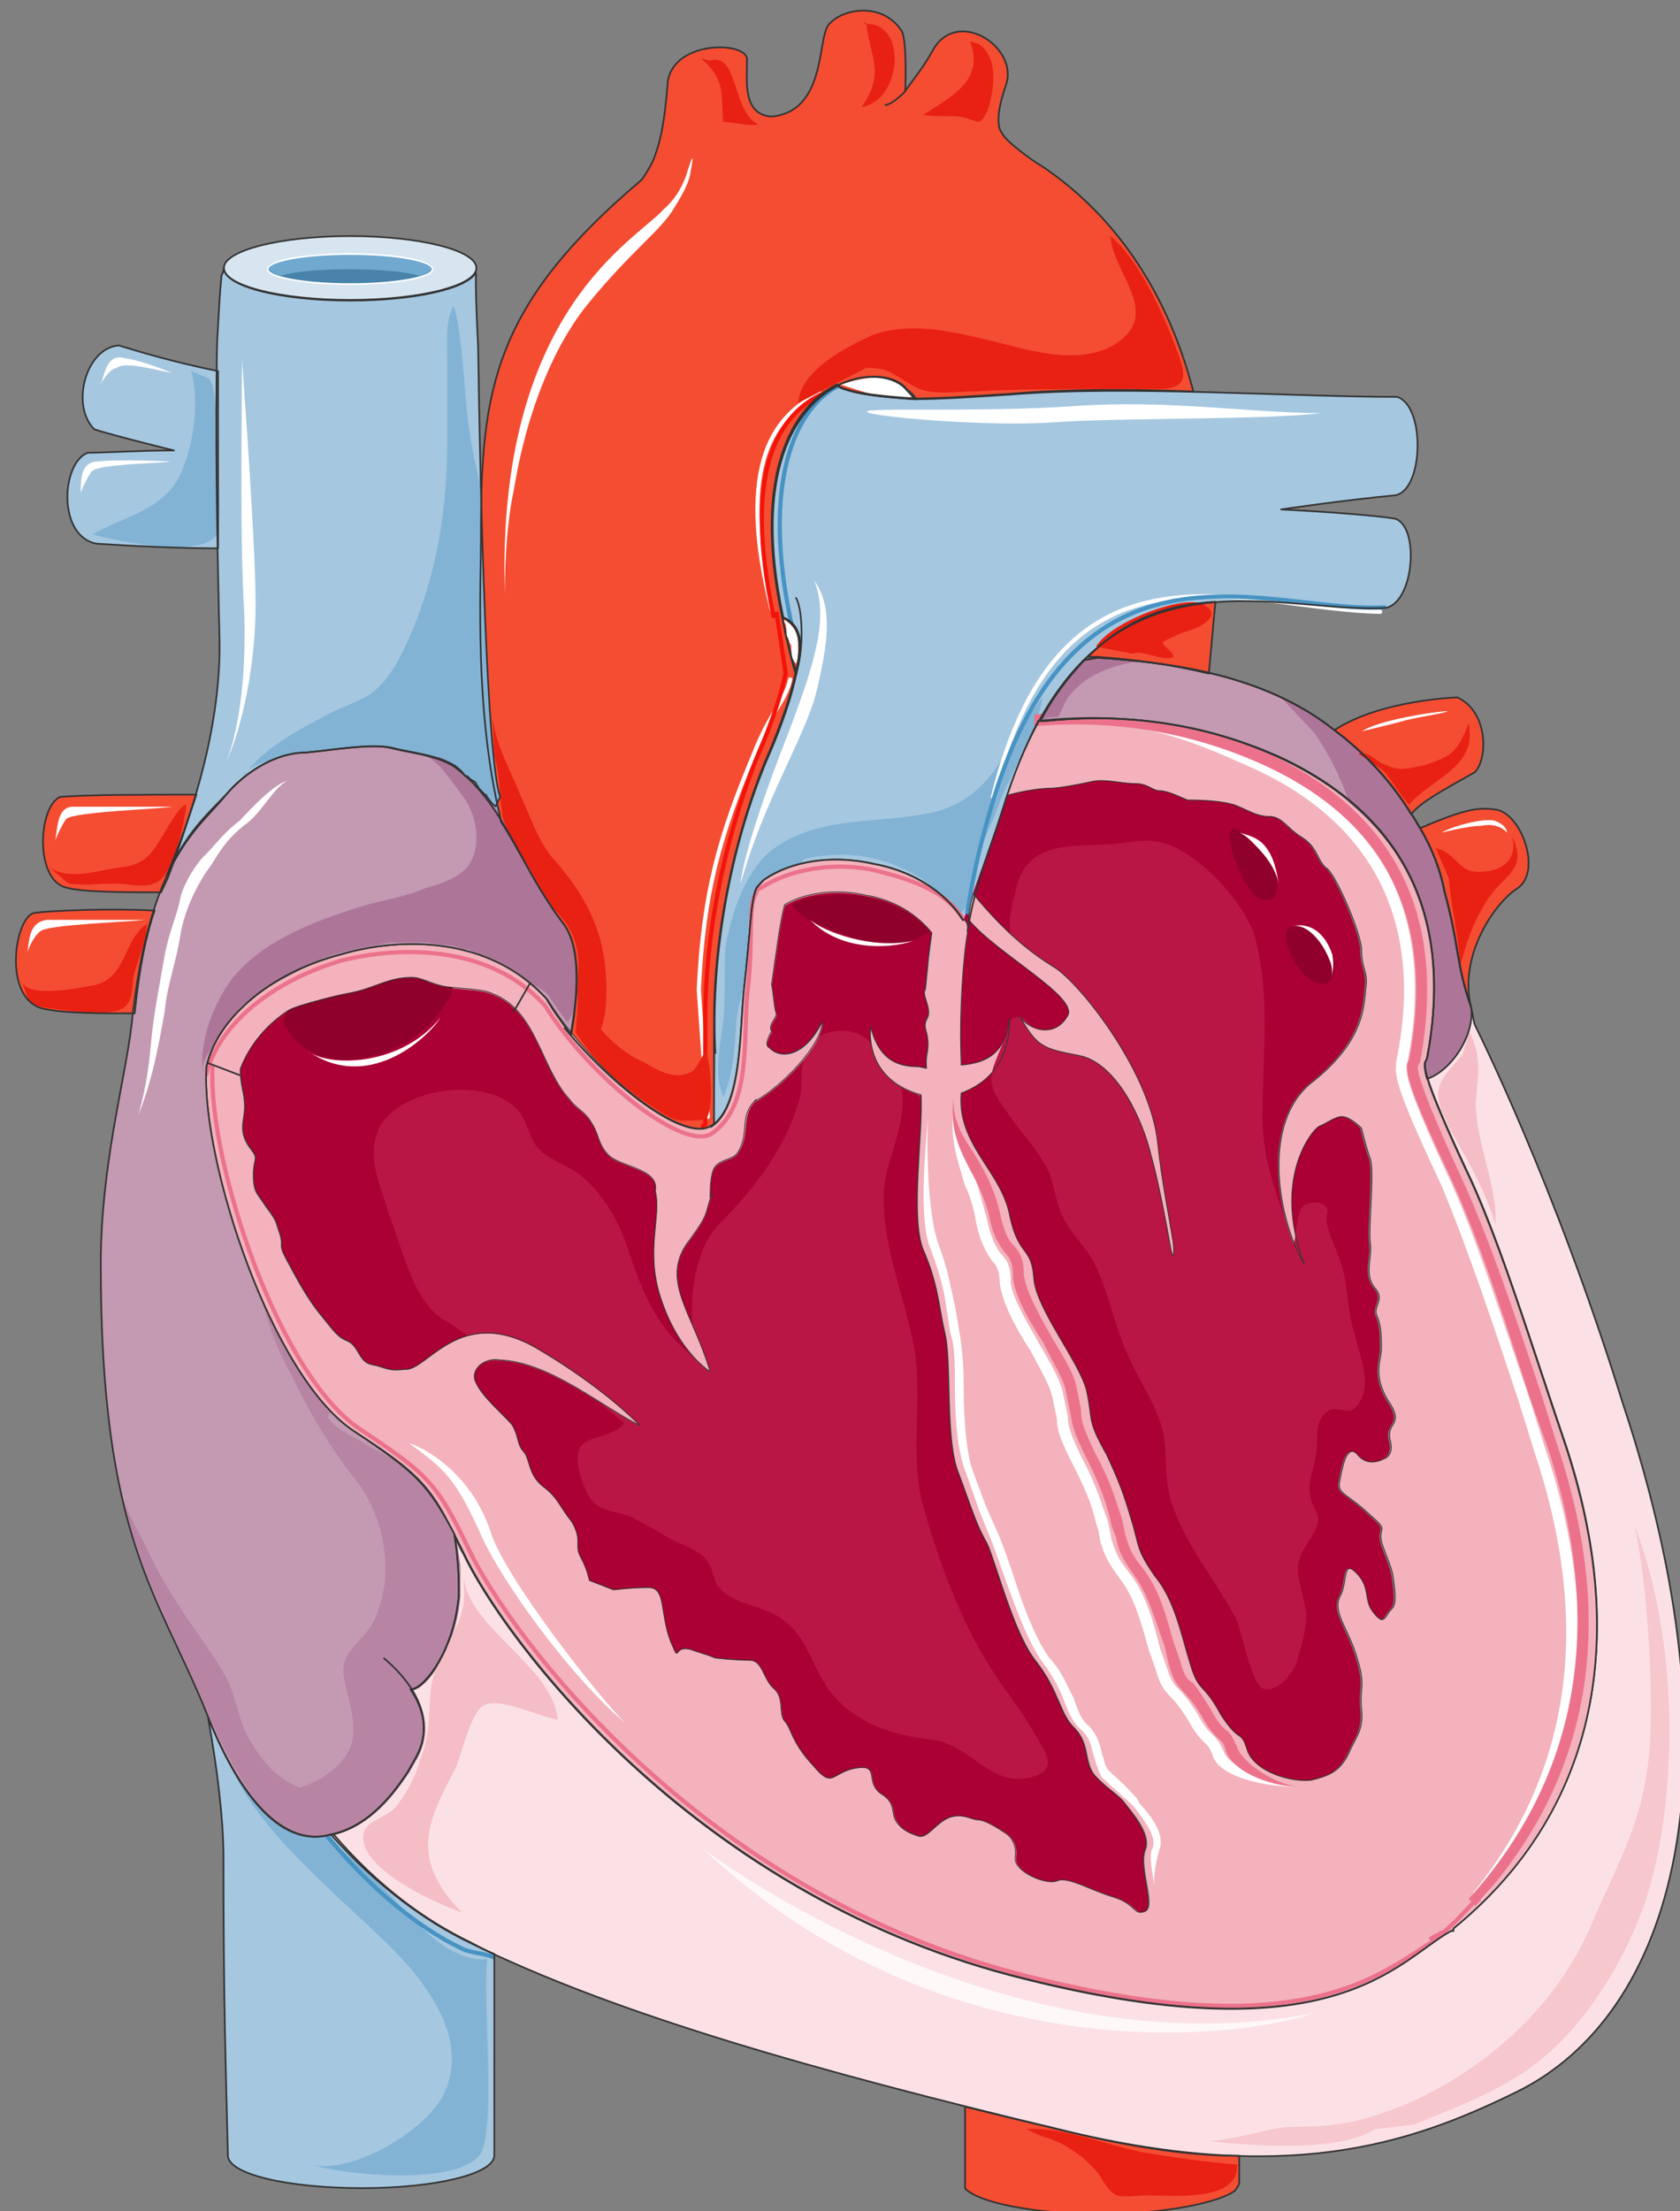 <svg xmlns="http://www.w3.org/2000/svg" version="1.0" viewBox="0 0 321.865 423.458"><rect x="0" y="0" width="321.865" height="423.458" fill="#808080" stroke="none"/><defs><clipPath clipPathUnits="userSpaceOnUse" id="a"><path d="M2.159 1.2h321.485v423.742H2.159z"/></clipPath></defs><path d="M95.222 152.388c-2.838-1.32-2.418 3.957-1.199 5.276 2.019 2.2 4.437-.44 3.638-3.078z" fill="#82b3d5" fill-rule="evenodd"/><path d="M63.921 351.327h-.44c-9.274 2.698-17.289-6.736-23.625-22.446 1.699 9.434 2.958 19.308 2.958 26.923 0 27.824.42 39.037.84 56.546v.44c0 3.598 11.393 6.276 25.744 6.276 13.931 0 25.305-2.678 25.305-6.276v-38.577c-1.26-.46-2.939-1.359-4.638-2.258-8.434-4.038-17.709-10.754-26.144-20.628z" fill="#a5c7e0" fill-rule="evenodd"/><path d="M93.343 375.213c-.84 8.514 1.68 32.32-1.259 37.257-4.197 6.276-26.064 4.038-31.94 2.239 7.555 1.359 21.007-6.277 24.805-13.472 4.197-8.515-.42-17.05-5.897-23.786-8.815-10.773-33.62-27.843-36.158-44.013 5.057 7.635 21.867 19.768 28.603 26.044 5.456 5.397 13.452 16.61 21.846 15.73z" fill="#82b3d5" fill-rule="evenodd"/><path d="M286.366 155.026c-3.358-.44-5.876 0-14.29 3.578 2.098 3.578 3.777 7.595 4.616 12.073 2.939 10.713 2.099 13.411 5.057 21.886-2.118-9.374 4.198-19.208 8.835-22.346 5.037-3.118.84-14.751-4.218-15.191zm-7.155-21.467s-14.711.46-23.566 6.276c4.218 3.118 10.114 8.475 14.731 16.09 1.7-2.238 5.897-4.477 12.213-8.055 2.518-2.678 2.518-11.613-3.378-14.31z" fill="#f44d32" fill-rule="evenodd"/><path d="M185.368 178.452c1.259-8.555 4.197-15.29 6.716-23.366 16.39-53.468 51.668-37.297 73.515-38.637 5.457-1.359 6.296-15.73 1.679-17.07 0 0-4.617-.899-21.847-1.798 0 0 12.193-1.8 21.847-2.699 5.457-.899 5.876-17.07.42-18.868-20.588 0-52.089-2.259-73.935-.46-7.136.46-13.452.9-18.49.9-6.295-.44-10.913-.9-14.27-2.239l-.42-.46c-8.415 4.058-16.39 17.09-10.514 44.493l.84.44c2.098 1.36 3.358 4.038 1.679 10.334-.84 4.037-2.519 9.434-5.877 17.07-7.555 18.428-10.514 39.096-9.654 55.706 0 0 0 12.592-.86 17.07z" fill="#a5c7e0" fill-rule="evenodd"/><path d="M154.227 164.44c6.336-1.339 12.652-.9 18.548 1.8 2.958 1.338 5.077 2.678 7.176 4.916 1.679 1.78 3.378 5.377 5.057 2.679 1.26-1.34 1.699-7.156 2.119-9.395 1.259-3.577 2.938-6.716 4.217-10.293 2.519-6.716 7.156-13.412 8.415-20.588-7.575 9.414-9.274 20.148-22.766 22.386-10.114 1.78-21.067.44-29.502 7.156-4.638 4.018-7.176 11.193-8.435 17.89-.42 4.477 0 8.954-.42 13.87-.42 4.038-2.119 11.194 0 15.212 2.099-5.357 2.099-9.834 2.518-15.211.44-2.678 1.28-5.357 1.7-8.495.839-4.018 0-8.055.839-11.633z" fill="#82b3d5" fill-rule="evenodd"/><path d="M31.86 167.858c3.818-8.515 8.056-12.092 11.454-15.69 3.797-4.478 9.734-8.055 15.25-8.055 5.077-.46 12.693-1.8 16.51-.9 3.398.9 8.895 1.34 12.293 3.578.42.46 1.26.9 1.679 1.799.44 0 .44 0 .86.44.42.46.839.46 1.259.9 0 .459.44.459.44.899.42.46.839.899 1.259 1.339 0 0 .42 0 .42.46.44.44.859 1.339 1.698 1.798l.84-1.798c-2.539-7.176-3.798-56.486-4.218-86.088-.44-8.975-.44-10.754-.44-14.352-1.678 3.138-11.852 5.377-24.145 5.377-13.132 0-24.145-2.678-24.145-6.276 0 0 0 .9-.42 1.36-.42 4.476-.42 5.376-.84 12.551-.419 16.59 0 38.557.42 56.486.42 13.012-2.958 29.143-10.173 46.172z" fill="#a5c7e0" fill-rule="evenodd"/><path d="M201.698 407.513c-5.877-1.34-11.333-2.678-16.81-4.038v15.651c2.538 2.678 13.032 4.897 26.064 4.897 12.193 0 22.686-2.219 25.625-4.457.42-.44.84-1.34.84-1.34v-5.356c-10.075 0-21.848-1.8-35.72-5.357zM11.413 152.647c-4.217 2.28-4.657 15.97 1.28 17.35 3.377.9 11.412.9 18.168.9.42-.9.84-1.82 1.28-2.739 2.098-5.457 3.797-10.933 5.476-15.97-9.714 0-21.547 0-26.204.46z" fill="#f44d32" fill-rule="evenodd"/><path d="M61.523 55.526c2.098 0 10.873 0 12.952-.4z" fill="#eeb1d7" fill-rule="evenodd"/><path d="M176.433 209.653c.42 7.196-2.099 23.366.42 29.662 2.938 6.736 2.938 10.793 4.197 16.17 1.26 5.397 0 20.228 2.539 26.524 2.518 6.736 3.358 9.894 5.456 13.492 1.68 3.578 5.057 17.07 9.255 22.466 4.637 5.837 4.637 10.334 7.575 13.032 2.938 3.138 1.68 6.297 3.778 8.975 2.538 2.698 3.798 3.158 5.477 4.957 1.679 2.239 5.456 6.296 4.197 9.434-1.26 3.138 2.099 10.794 0 11.693-2.099.88-1.679-1.359-5.876-2.698-4.638-1.36-8.835-4.058-10.934-3.158-2.118.9-8.415-1.8-7.995-4.498.42-3.138-1.679-4.477-1.679-4.477s-3.798-2.698-5.477-2.698c-1.259 0-2.938-1.36-5.476-.46-2.519.9-4.198 4.038-5.877 3.598-1.259-.44-2.938-.9-4.217-2.698-1.26-1.8 0-3.598-2.938-5.397-3.358-2.239 0-5.837-5.037-4.937-4.637.9-4.218 4.037-7.995-.46-4.218-4.477-4.218-7.176-5.477-8.535-1.26-1.339 0-4.497-2.099-6.276-2.099-1.799-2.099-5.397-4.617-5.397-2.958 0-6.736-.46-6.736-.46s.42 0-3.798-1.339c-4.617-1.799-2.518 3.138-4.617-1.799-2.099-5.396-.84-10.333-4.197-10.333-3.378 0-6.736.44-6.736.44l-4.637-1.8s-.42-2.238-1.68-4.497c-1.259-2.238.42-3.138-1.678-6.736-2.519-3.138-2.519-4.497-5.477-6.736-2.938-2.258-2.519-5.396-3.778-6.735-1.259-1.36-.84-2.699-2.099-4.957-.839-1.34-5.896-5.377-7.155-8.535-.84-2.239 1.679-4.498 4.637-4.038 9.674.44 18.929 8.535 26.904 12.573 0 0-6.716-7.176-19.768-14.831-14.711-8.535-21.028 4.497-25.225 4.057-3.378.44-3.798-.46-6.316-.9-2.519-.46-2.519-3.597-4.617-4.497-2.12-.9-2.539-1.799-5.477-5.396-2.519-3.138-4.617-7.196-6.316-10.334-1.68-3.138-.42-2.239-1.26-4.937-.839-2.259-.42-2.259-2.518-4.957-1.679-2.698-2.518-2.698-2.518-6.276 0-3.598 1.259-2.699-.84-5.397-2.119-3.158-.84-4.957-.84-7.655 0-2.679-.839-4.038-.839-7.176 1.68-4.497 5.037-8.535 9.234-11.233 2.539-1.36 9.675-2.699 13.053-3.598 3.777-.9 6.296-2.698 10.513-2.698 2.099 0 3.778 1.339 6.736 1.798 3.358.44 7.136.44 8.815 1.34 8.415 3.158 9.254 14.39 14.73 20.227 1.26 1.8 2.94 2.239 4.198 4.498 1.28 1.799 1.28 4.037 2.959 5.836 2.098 2.698 10.093 2.698 9.254 7.196 1.26 4.937-2.119 11.673 1.26 21.127 3.357 9.874 9.254 13.472 9.254 13.472-3.378-11.233-9.255-17.07-4.638-24.265 5.057-6.736 3.378-5.837 5.057-9.894l-.42.899c0-1.34 0-4.477.84-5.837 1.26-1.798 3.778-1.339 4.617-3.138 2.119-3.597 0-6.756 3.378-9.894l-.42.46c5.037-2.698 13.033-10.793 13.033-15.29-3.358 6.735-7.996 7.195-10.094 4.936-1.26-.44.42-3.138.42-3.138-.84-1.339 1.259-2.698.839-3.598-.42-1.339-.42-3.138-.84-5.396.84-5.837 1.68-12.573 2.519-15.271 3.798-2.259 9.674-3.158 15.57-1.799 5.457.9 9.675 3.598 12.613 7.196-.42 2.698-.84 6.276-1.26 10.773-.839.9 1.26 3.598.42 5.397-1.259 2.259.42 2.259 0 6.296-.84 4.038.84 3.598-1.679 3.138-4.217 0-7.575-1.339-9.254-7.635-.42 6.296 2.938 11.233 9.674 13.032z" fill="#ab0034" fill-rule="evenodd"/><path d="M85.948 253.267c-6.756-3.139-8.855-14.352-11.393-20.648-1.68-5.816-4.637-11.213-1.68-17.05 4.638-7.615 21.088-9.414 26.565-2.678 1.679 2.239 2.098 5.377 3.777 7.176 2.12 2.238 5.917 3.138 8.435 5.376 4.218 3.598 7.176 8.975 8.855 14.372 2.958 8.974 6.316 16.15 13.912 21.087-3.378-7.176-2.1-21.087 3.377-26.484 6.736-6.736 13.053-14.811 15.591-24.685.42-3.578-.42-7.615 2.538-10.314 2.519-2.698 7.996-2.698 10.534 0 1.26 1.799.84 4.038 2.938 5.837 1.28.9 3.798 1.339 5.057 2.238 4.637 1.8 5.077 3.598 4.637 8.535-.839-5.836-3.358-5.836-6.735-8.974 2.098 6.735-2.1 13.451-2.959 20.187-.84 10.774 4.218 21.547 5.917 31.861 1.259 9.874-.86 18.849 1.259 28.263 2.958 10.773 7.156 22.446 13.072 31.86 2.519 4.038 5.896 8.076 8.415 12.573 2.119 3.578 5.057 7.176-.42 8.515-7.995 2.238-11.373-6.276-19.388-7.176-8.435-.9-16.85-4.037-21.067-12.113-2.539-4.937-3.798-8.974-8.435-11.672-4.218-2.24-8.855-2.24-11.373-5.837-.86-1.779-.86-3.578-2.539-5.377-2.098-1.799-4.217-2.238-6.736-3.598-2.118-1.339-4.637-2.678-7.175-4.037-2.099-.9-5.057-.9-7.156-2.678-1.699-1.8-4.217-8.076-2.538-10.774 1.699-2.239 6.316-1.799 8.434-4.497-8.854-6.716-15.17-17.05-27.823-15.25z" fill="#b91645" fill-rule="evenodd"/><path d="M193.023 152.308c2.938-.9 6.716-1.36 7.975-1.36 2.099 0 6.296-.899 8.395-1.339 2.519-.46 5.457.44 7.975.44 2.519 0 3.358 1.36 4.617 1.36 1.68 0 4.198 1.338 5.457 1.798 1.26 0 5.877 0 8.815.9 2.518.9 4.197 2.238 6.716 2.238 2.518 0 3.358 2.239 6.296 4.038 2.938 1.799 2.938 4.497 4.617 5.856 1.68.9 6.716 12.573 6.716 15.71 0 3.599 1.26 4.058.84 7.196-.42 3.138 0 9.874-10.074 17.97-10.074 7.635-6.716 26.503-1.68 35.038-6.296-16.63 1.68-26.064 2.939-26.504 1.26-.44 2.938-1.799 4.197-1.799 1.68 0 3.778 2.239 3.778 2.239s.84 3.598 1.679 5.856c.84 2.699-.42 13.472 0 16.17.42 2.699-1.26 5.837.84 8.536 2.098 2.238-.42 3.597.42 5.396.839 1.8.839 4.038.839 6.276 0 2.26-1.68 4.957 1.259 9.894 3.358 4.937-.42 4.038.42 7.636.84 3.138-1.26 3.598-1.26 3.598s-2.938 1.799-5.036-.9c-2.1-2.258-2.939 3.138-3.358 5.377-.42 2.259 1.679 2.259 5.876 6.296 4.197 3.598.84 1.799 2.519 6.296 1.678 4.498 1.678 4.038 2.098 7.636.42 4.037-.42 3.597-1.259 4.937-.84 1.359-1.26 1.799-2.938-.44-1.68-2.259-.42-4.497-2.938-7.196-2.939-3.138-1.68 1.8-3.358 4.498-1.26 3.138 1.679 5.836 3.358 11.673 1.679 5.396.42 5.396.84 9.894.419 4.037-1.26 5.376-2.52 8.534-1.678 3.138-3.357 4.038-7.135 4.937-4.198.44-10.913-1.799-12.173-5.836-1.259-4.038-1.259-.9-5.037-6.736-3.358-6.296-4.197-4.058-5.876-9.894-1.68-5.397-2.938-12.133-6.716-16.61-3.358-4.957-2.938-5.397-4.197-9.894-1.26-4.038-1.68-6.296-5.037-13.472-3.778-6.736-2.519-6.296-3.778-12.132-1.26-5.397-9.654-15.73-10.074-21.567-.42-6.297-2.938-4.038-4.617-12.133-1.68-8.535-10.074-13.472-9.235-23.366 5.877-2.239 9.235-6.736 9.235-14.371-.84 6.736-4.198 8.535-9.235 8.994v-.46c-.42-9.434.42-20.667 1.26-25.164 0-.9 0-1.779-.84-2.239z" fill="#ab0034" fill-rule="evenodd"/><path clip-path="url(#a)" d="M25.804 194.082c.86-8.494 2.12-14.77 3.818-19.688-8.075-.46-19.968 0-22.946.44-3.838.46-6.396 16.57 1.699 18.369 4.237.88 10.633.88 17.43.88z" fill="#f44d32" fill-rule="evenodd"/><path d="M33.38 87.107c-5.877 0-13.012 1.8-15.95 1.8-2.519.899-4.198 4.486-4.198 8.514zm8.395-14.441c-8.915-1.809-16.13-3.628-19.109-4.987-3.817.46-6.366 4.987-6.796 9.514z" fill="#eeb1d7" fill-rule="evenodd"/><path d="M41.775 71.077c-8.875-1.789-16.06-4.018-19.019-4.917-6.346.45-9.304 11.613-4.647 16.08 4.227 1.34 15.21 4.028 15.21 4.028-6.335 0-13.101.44-16.48.44-5.076 1.788-5.926 16.08 1.69 17.419 6.766.45 16.06.89 23.246.89v-33.94z" fill="#a5c7e0" fill-rule="evenodd"/><path clip-path="url(#a)" d="M199.56 31.78c-1.68-.899-7.157-4.956-7.576-6.295-.84-.9-1.26-3.598.84-9.455 2.098-7.195-9.275-14.391-13.912-6.736-1.26 2.239-2.1 3.598-5.477 8.095 0 0 .44-10.353-.84-11.692-3.777-5.417-11.373-4.058-13.891-.9-2.119 2.698-.42 16.63-10.954 17.53-5.476-.44-4.637-6.736-4.637-10.794.42-3.598-13.911-4.038-15.17 4.058-.42 4.937-.84 9.894-2.519 14.39-.42 1.34-2.119 4.058-2.538 4.498-28.223 23.846-30.742 40.036-30.742 67.48 0 11.252-1.28 34.198 3.778 54.886v.44c3.798 5.856 6.756 12.612 11.813 19.348 3.358 4.057 3.358 12.153 1.679 21.607-.42-.46-.84-.9-1.26-1.36 9.255 11.254 22.747 21.588 27.804 18.89.42 0 .42-.44.84-.44v-20.248c0-15.291 3.357-33.28 9.693-49.03 3.358-7.656 5.037-13.053 5.897-17.09 1.679-6.316.42-9.015-1.7-10.354l-.839-.46c-5.896-27.443 2.119-40.475 10.534-44.533l.42.46c3.377 1.34 8.015 1.799 14.33 2.239 5.058 0 11.374-.44 18.53-.9 10.533-.9 22.746-.9 34.958-.44-4.617-18.009-14.31-33.3-29.062-43.193z" fill="#f44d32" fill-rule="evenodd"/><path d="M210.173 125.804c6.716.46 13.871 1.379 21.427 3.198.42-4.577.84-9.155 1.259-13.752-8.815.46-17.23 3.218-24.385 10.554h1.699z" fill="#f44d32" fill-rule="evenodd"/><path d="M300.058 276.712c-7.175-21.107-12.232-37.717-18.129-50.749-4.637-9.874-9.274-20.208-8.854-22.446l.42-.9c5.056-26.943-4.218-46.252-27.804-57.485-16.87-7.635-33.72-8.535-46.372-7.176h-.42c0 .44 0 .9-.42.9-2.098 4.037-3.797 8.535-5.476 13.472 2.958-.9 6.736-1.36 8.015-1.36 2.099 0 6.316-.899 8.415-1.339 2.539-.44 5.477.44 8.015.44 2.519 0 3.378 1.36 4.637 1.36 1.68 0 4.218 1.338 5.477 1.798 1.26 0 5.897 0 8.855.9 2.518.899 4.217 2.238 6.736 2.238 2.538 0 3.378 2.239 6.316 4.038 2.958 1.799 2.958 4.497 4.637 5.836 1.699.9 6.756 12.573 6.756 15.73 0 3.579 1.26 4.038.84 7.176-.42 3.138 0 9.874-10.114 17.97-10.114 7.635-6.756 26.483-1.7 35.018-6.316-16.61 1.7-26.044 2.959-26.484 1.259-.46 2.958-1.799 4.217-1.799 1.68 0 3.798 2.239 3.798 2.239s.84 3.598 1.679 5.837c.84 2.698-.42 13.471 0 16.17.42 2.698-1.26 5.836.84 8.535 2.118 2.238-.42 3.597.42 5.376.859 1.8.859 4.058.859 6.296 0 2.24-1.7 4.937 1.259 9.874 3.358 4.937-.42 4.038.42 7.636.84 3.138-1.26 3.598-1.26 3.598s-2.958 1.799-5.057-.9c-2.118-2.238-2.958 3.138-3.378 5.397-.42 2.239 1.68 2.239 5.897 6.276 4.217 3.598.84 1.799 2.538 6.296 1.68 4.478 1.68 4.038 2.1 7.636.419 4.037-.42 3.578-1.26 4.937-.84 1.339-1.26 1.799-2.958-.46-1.68-2.239-.42-4.477-2.939-7.176-2.958-3.138-1.699 1.8-3.378 4.478-1.259 3.158 1.68 5.856 3.378 11.693 1.68 5.376.42 5.376.84 9.874.42 4.037-1.28 5.396-2.539 8.534-1.679 3.138-3.358 4.038-7.155 4.937-4.218.44-10.954-1.799-12.233-5.836-1.26-4.038-1.26-.9-5.057-6.736-3.358-6.296-4.217-4.038-5.896-9.874-1.68-5.397-2.958-12.133-6.736-16.63-3.378-4.937-2.958-5.377-4.218-9.874-1.259-4.038-1.698-6.296-5.056-13.472-3.798-6.736-2.539-6.296-3.798-12.132-1.26-5.377-9.694-15.71-10.114-21.547-.42-6.297-2.958-4.038-4.637-12.133-1.68-8.515-10.114-13.472-9.275-23.346 5.897-2.239 9.275-6.736 9.275-14.371-.84 6.736-4.218 8.535-9.275 8.994v-.46c-.42-9.434.42-20.647 1.26-25.144 0-.9 0-1.799-.84-2.239-3.378-5.396-9.694-9.434-17.27-10.793-8.015-1.8-16.03-.44-21.087 3.158-.42.44-.84.9-1.259 1.34-1.26 2.238-1.26 8.974-2.518 19.767-.86 8.515-.42 22.446-6.336 26.044-5.897 3.138-23.166-11.233-31.182-24.265l-.42-.44c-10.533-11.233-26.983-11.673-39.196-8.075-13.491 3.578-23.605 12.113-25.704 21.547v.44c-.86 17.969 12.632 58.844 28.223 69.158 13.911 8.994 14.751 10.793 21.087 23.366 7.576 16.15 43.414 64.66 104.937 80.83 61.962 16.151 73.755-2.698 84.288-8.534h.42v-.46c24.865-20.208 34.979-51.628 21.507-92.504zm-80.511 89.366c-2.099.9-1.679-1.339-5.896-2.698-4.638-1.34-8.855-4.038-10.954-3.138-2.119.9-8.435-1.8-8.015-4.498.42-3.138-1.679-4.477-1.679-4.477s-3.798-2.698-5.477-2.698c-1.259 0-2.958-1.36-5.476-.46-2.539.9-4.218 4.058-5.917 3.598-1.259-.44-2.938-.9-4.197-2.699-1.28-1.798 0-3.577-2.958-5.376-3.378-2.259 0-5.837-5.057-4.937-4.638.9-4.218 4.037-8.015-.46-4.218-4.497-4.218-7.176-5.477-8.535-1.26-1.339 0-4.477-2.099-6.276-2.119-1.799-2.119-5.397-4.637-5.397-2.958 0-6.756-.44-6.756-.44s.44 0-3.778-1.359c-4.637-1.799-2.538 3.138-4.637-1.799-2.119-5.376-.84-10.313-4.217-10.313-3.378 0-6.736.44-6.736.44l-4.637-1.8s-.44-2.238-1.7-4.477c-1.259-2.258.42-3.158-1.678-6.736-2.539-3.158-2.539-4.497-5.477-6.736-2.958-2.258-2.539-5.396-3.798-6.736-1.259-1.359-.84-2.698-2.099-4.957-.859-1.339-5.916-5.376-7.175-8.514-.84-2.259 1.679-4.498 4.637-4.058 9.694.46 18.969 8.535 26.984 12.572 0 0-6.756-7.175-19.808-14.81-14.751-8.535-21.088 4.497-25.305 4.037-3.358.46-3.778-.44-6.316-.9-2.519-.44-2.519-3.577-4.637-4.477-2.1-.9-2.519-1.799-5.477-5.396-2.518-3.139-4.637-7.176-6.316-10.334-1.7-3.138-.42-2.239-1.28-4.937-.839-2.239-.42-2.239-2.518-4.937-1.679-2.699-2.538-2.699-2.538-6.296 0-3.578 1.279-2.679-.84-5.377-2.099-3.138-.84-4.937-.84-7.636 0-2.698-.839-4.037-.839-7.195 1.68-4.477 5.057-8.515 9.275-11.213 2.518-1.36 9.694-2.699 13.052-3.598 3.797-.9 6.336-2.699 10.553-2.699 2.099 0 3.778 1.36 6.736 1.8 3.378.46 7.156.46 8.855 1.339 8.435 3.158 9.274 14.37 14.75 20.227 1.26 1.78 2.94 2.239 4.218 4.478 1.26 1.798 1.26 4.037 2.939 5.836 2.118 2.698 10.113 2.698 9.274 7.196 1.26 4.937-2.099 11.673 1.26 21.107 3.377 9.874 9.274 13.472 9.274 13.472-3.358-11.233-9.275-17.07-4.638-24.266 5.057-6.735 3.378-5.836 5.057-9.874l-.42.9c0-1.34 0-4.497.84-5.837 1.28-1.798 3.798-1.339 4.637-3.138 2.119-3.138.44-6.736 2.958-9.434 5.057-2.698 13.072-10.773 13.072-15.27-3.377 6.735-8.015 7.195-10.113 4.936-1.28-.44.42-3.138.42-3.138-.84-1.339 1.259-2.698.839-3.598-.42-1.339-.42-3.138-.84-5.376.84-5.837 1.68-12.573 2.519-15.271 3.798-2.259 9.694-3.158 15.59-1.799 5.497.9 9.695 3.598 12.653 7.176-.42 2.698-.84 6.296-1.26 10.793-.839.88 1.26 3.578.42 5.377-1.259 2.258.42 2.258 0 6.296-.84 4.038.84 3.578-1.699 3.138-4.197 0-7.575-1.34-9.254-7.635-.44 6.296 2.938 11.233 9.694 13.032.42 7.175-2.119 23.346.42 29.622 2.938 6.736 2.938 10.793 4.197 16.17 1.28 5.397 0 20.208 2.539 26.504 2.538 6.736 3.378 9.874 5.476 13.472 1.68 3.578 5.057 17.05 9.275 22.446 4.637 5.837 4.637 10.334 7.595 13.032 2.938 3.138 1.68 6.277 3.778 8.975 2.538 2.698 3.798 3.138 5.476 4.937 1.7 2.239 5.497 6.296 4.218 9.434-1.26 3.138 2.119 10.774 0 11.673z" fill="#f3b2bc" fill-rule="evenodd"/><path d="M40.715 203.996v.46c-.86 17.99 12.633 58.884 28.203 69.218 13.492 8.995 14.751 10.354 21.067 23.386 7.576 15.73 43.394 64.72 104.877 80.91 58.125 15.272 71.197-1.798 82.13-7.634" fill="none" stroke="#ec728c" stroke-width=".8" stroke-miterlimit="8"/><path d="M184.488 175.933c-3.358-5.396-10.114-7.635-17.69-9.434-7.594-1.36-15.61 0-21.086 3.598-.42 0-.84.44-.84.9-1.699 2.698-.42 8.994-1.699 19.328-.84 8.994.86 22.026-7.155 26.983-5.917 2.679-23.186-11.253-31.621-24.745l-.42-.44c-10.134-10.793-26.564-11.233-38.797-8.095-13.491 4.058-23.605 12.593-25.724 22.027" fill="none" stroke="#ec728c" stroke-width=".8" stroke-miterlimit="8"/><path d="M184.808 226.843c.84 1.798 1.679 4.037 2.099 6.735.84 4.478 2.098 6.277 2.938 7.616.84.9 1.679 1.799 1.679 4.497.44 3.578 2.958 8.515 5.896 12.992 1.68 3.158 3.778 6.736 4.218 8.975l.84 4.037c0 1.8.419 3.598 2.938 8.535 2.938 5.817 3.777 8.055 4.617 11.653l.42 1.34.42 2.238c.859 2.698 1.278 3.598 4.217 7.635 2.518 3.578 3.777 8.515 5.037 13.012l1.279 3.578c.84 3.138 1.679 4.038 2.938 5.377.84.9 1.679 1.799 3.358 4.497 1.679 3.138 2.958 4.038 3.378 4.478.42.46.84.899 1.26 2.238 1.678 4.937 13.451 6.276 17.229 5.837-4.617.44-14.292-3.578-15.131-6.736-.84-1.78-1.26-2.239-2.099-3.138-.42-.44-1.26-.88-2.958-4.038-1.679-2.678-2.518-3.578-3.358-4.477-1.26-1.34-1.679-1.8-2.518-4.477l-1.26-3.598c-1.259-4.937-2.538-9.854-5.476-13.892-2.939-3.598-2.939-4.497-3.778-6.736l-.42-2.238-.42-1.8c-1.279-3.137-1.699-5.836-5.057-12.112-2.098-4.477-2.518-5.816-2.518-7.615l-.84-4.038c-.42-2.698-2.538-6.276-4.637-9.874-2.518-4.477-5.037-8.515-5.456-11.653 0-3.598-.84-4.497-2.12-5.836-.839-1.34-1.678-2.699-2.518-6.716-.839-2.699-1.259-4.937-2.098-7.196-1.68-4.018-5.057-8.055-4.198-14.351-.86 6.736.84 10.773 2.099 15.25z" fill="#fff" fill-rule="evenodd"/><path d="M186.067 224.444c1.26 2.259 2.519 4.957 3.358 8.095.84 4.497 2.099 5.837 2.958 7.176 1.26 1.359 1.68 2.258 1.68 4.937.42 3.598 2.938 8.095 5.876 12.592 1.699 3.578 3.798 6.736 4.217 8.975l.84 4.037c.42 2.239.42 3.598 2.938 8.535 2.938 5.837 3.798 8.535 4.637 11.673l.42 1.799.84 2.239c.42 2.258.839 3.597 3.777 7.635 2.519 3.598 3.798 8.535 5.477 13.032l.84 3.598c.839 3.138 1.678 4.037 2.938 5.377.839.899 1.678 1.798 3.357 4.497 1.7 3.138 2.959 4.037 3.378 4.497.42.44.84.44 1.26 2.239 1.679 4.497 10.094 7.175 14.71 6.736-4.197.44-11.772-4.498-12.612-7.636-.84-1.799-1.259-2.698-2.098-3.138-.42-.46-1.26-.9-2.939-4.037-1.699-2.699-2.538-4.058-3.378-4.957-1.259-.9-1.678-1.34-2.518-4.478l-1.26-3.597c-1.258-4.498-2.518-9.435-5.476-13.472-2.938-3.598-2.938-4.498-3.778-7.196l-.42-2.239-.42-1.339c-1.258-3.598-1.678-5.836-5.056-12.132-2.099-4.498-2.519-5.837-2.519-8.076l-.839-4.057c-.42-2.678-2.518-5.837-4.617-9.414-2.539-4.498-5.057-8.995-5.477-12.133 0-3.138-.84-4.497-2.099-5.836-.84-.9-1.679-2.24-2.538-6.297-.84-3.577-2.099-6.276-3.358-8.514-2.099-4.058-5.876-7.636-5.457-13.492-.86 6.296 1.26 10.333 3.358 14.371z" fill="#ec728c" fill-rule="evenodd"/><path d="M216.07 139.256c8.434.9 16.43 4.497 24.424 8.075 23.166 10.793 32.44 30.121 26.964 56.166v.9c-.42 2.697 2.938 10.333 8.835 22.925 4.637 11.233 9.274 24.705 14.75 41.335l2.939 9.434c10.953 32.8 7.155 61.103-11.793 84.47l1.699 1.338c19.368-23.805 23.566-52.568 12.213-86.267l-2.959-9.435c-5.896-17.07-10.114-30.541-15.15-41.774-3.798-8.095-8.855-19.329-8.435-21.567v-.9c5.476-27.403-3.778-47.171-28.203-58.864-8.015-3.598-16.01-7.196-24.845-8.095l-.44 2.259z" fill="#fff" fill-rule="evenodd"/><path d="M198.16 136.837v2.239c15.63-1.34 30.841 1.359 44.353 7.635 23.246 10.794 32.54 29.662 27.463 56.166l-.42.88c-.42 2.698 2.959 10.333 8.875 22.926 5.057 11.213 9.275 24.245 14.771 41.315l3.378 9.434c10.994 33.7 5.917 62.882-15.21 86.248l1.279 1.339c21.966-23.806 27.443-53.448 15.63-88.487l-2.958-9.434c-5.497-16.61-10.134-30.102-15.21-41.315-3.798-8.095-8.875-19.768-8.456-21.567l.44-.9c5.057-27.403-4.237-47.17-28.723-58.844-13.951-6.296-29.162-8.994-45.212-7.635z" fill="#ec728c" fill-rule="evenodd"/><path d="M273.954 371.495c.42-.44 1.26-.9 1.679-.9l.42-.44h.42c2.098-1.798 3.777-3.597 5.876-5.856" fill="none" stroke="#ec728c" stroke-width=".8" stroke-miterlimit="8"/><path d="m135.598 213.91-1.72-24.325c.86-18.469 3.859-29.282 10.694-45.492 2.979-7.656 5.977-9.914 6.816-13.972m-3.518-13.351c-7.115-28.404.84-37.418 9.195-41.496" fill="none" stroke="#fff" stroke-width=".8" stroke-linecap="round" stroke-linejoin="round" stroke-miterlimit="10"/><path d="M149.03 117.969h-.84c-5.916-27.864.84-38.637 9.674-42.695M134.279 215.83c.42 0 .42-.44.84-.44v-20.228c0-15.75 3.357-33.28 9.633-49.47 3.338-7.636 5.017-13.032 5.837-17.09" fill="none" stroke="#f4130a" stroke-width=".8" stroke-miterlimit="8"/><path d="M160.902 73.755c-8.434 4.038-15.19 18.39-9.274 45.733" fill="none" stroke="#4793c3" stroke-width=".8" stroke-miterlimit="8"/><path d="M73.975 317.448c2.958 2.738 5.057 11.792 2.539 18.149-2.959 6.336-5.057 12.692-13.072 14.95" fill="none" stroke="#fff" stroke-width=".8" stroke-linecap="round" stroke-linejoin="round" stroke-miterlimit="10"/><path d="M75.434 318.967c2.559 2.718 5.117 9.474 2.559 15.79-2.998 6.316-6.416 13.552-14.551 15.79" fill="none" stroke="#f6a68c" stroke-width=".8" stroke-linecap="round" stroke-linejoin="round" stroke-miterlimit="10"/><path d="M94.703 374.933c-1.68-.88-4.618-.88-6.297-1.78-17.629-8.494-37.357-31.28-50.789-64.82" fill="none" stroke="#4793c3" stroke-width=".8" stroke-miterlimit="8"/><path d="M152.627 129.002c-16.43-54.947 15.171-61.723 21.068-54.507 1.679 1.359 1.679 1.799 1.679 1.799" fill="none" stroke="#333" stroke-width=".32" stroke-linecap="round" stroke-linejoin="round" stroke-miterlimit="10"/><path d="M42.894 51.329c0-3.378 10.833-6.116 24.185-6.116 13.372 0 24.186 2.738 24.186 6.116 0 3.378-10.814 6.116-24.186 6.116-13.352 0-24.185-2.738-24.185-6.116z" fill="#d6e5f0" fill-rule="evenodd"/><path d="M51.289 51.529c0-1.58 7.076-2.878 15.79-2.878 8.735 0 15.79 1.299 15.79 2.878 0 1.599-7.055 2.878-15.79 2.878-8.714 0-15.79-1.28-15.79-2.878z" fill="#4783aa" fill-rule="evenodd"/><path d="M53.827 52.808c2.519-.82 7.576-1.24 13.052-1.24 5.897 0 10.534.42 13.472 1.24 1.68-.4 2.519-1.24 2.519-1.659 0-1.24-7.156-2.498-15.99-2.498-8.415 0-15.591 1.259-15.591 2.498 0 .42.86 1.26 2.538 1.659z" fill="#6fa9cf" fill-rule="evenodd"/><path clip-path="url(#a)" d="M310.912 268.777c-13.073-42.214-28.263-72.296-28.263-72.296-.42-.9-.42-2.259-.84-3.598-2.938-8.535-2.099-11.233-5.057-22.007-.84-4.497-2.518-8.534-4.637-12.112-.84-1.36-1.26-2.259-1.679-2.699-4.637-7.635-10.534-13.032-14.751-16.17-13.492-10.773-31.62-13.032-45.532-13.931l-2.539.46c-2.938 3.137-5.896 6.735-8.415 11.672h.84c13.072-1.339 29.082-.44 45.512 7.196 23.626 11.213 32.9 30.521 27.823 57.465l-.42.9c-.42 2.238 4.218 12.572 8.855 22.446 5.917 13.032 10.974 29.642 18.13 50.75 13.491 40.874 3.377 72.295-21.488 92.503v.46h-.44c-10.533 5.836-22.326 24.685-84.308 8.535-61.543-16.17-97.361-64.681-104.957-80.831-.84-1.36-1.259-2.699-1.679-3.598.42 2.698.84 6.276.84 10.334v1.339c-.84 10.334-6.336 17.51-8.855 17.969h-.42c2.519 3.578 3.798 8.515.84 13.472l-1.26 2.238c-3.797 5.837-8.434 10.774-14.77 12.133 8.854 9.874 18.129 16.61 26.563 20.648 28.243 13.911 67.04 24.705 111.713 35.478 44.693 11.213 68.298 3.138 88.526-6.736 30.781-14.83 43.834-62.422 20.668-132.02z" fill="#fbe1e5" fill-rule="evenodd"/><path d="M281.83 192.743c-2.939-8.515-2.1-11.193-5.038-21.947-.84-4.497-2.538-8.514-4.637-12.112-.84-1.34-1.26-2.239-1.679-2.679-4.637-7.615-10.514-12.992-14.731-16.13-13.452-10.773-31.56-13.012-45.432-13.911l-2.539.46c-2.938 3.137-5.876 6.715-8.415 11.652h.86c13.032-1.339 29.022-.46 45.432 7.176 23.566 11.193 32.82 30.462 27.763 57.365l-.42.9c0 .44 0 1.779.42 3.118 5.057-1.78 9.255-8.955 8.415-13.892z" fill="#c39ab2" fill-rule="evenodd"/><path d="M281.83 192.743c-2.939-8.515-2.1-11.193-5.038-21.947-.84-4.497-2.538-8.514-4.637-12.112-.84-1.34-1.26-2.239-1.679-2.679-4.637-7.615-10.514-12.992-14.731-16.13-13.452-10.773-31.56-13.012-45.432-13.911l-2.539.46c-2.938 3.137-5.876 6.715-8.415 11.652h.86c13.032-1.339 29.022-.46 45.432 7.176 23.566 11.193 32.82 30.462 27.763 57.365l-.42.9c0 .44 0 1.779.42 3.118 5.057-1.78 9.255-8.955 8.415-13.892zM79.052 323.444c2.519-.46 7.995-7.635 8.835-17.97v-1.358c0-4.038-.42-7.636-.84-10.334-5.057-9.434-7.155-11.673-19.348-19.768-15.57-10.334-29.022-51.229-28.183-69.198v-.44c2.099-9.434 12.193-17.989 25.645-21.567 12.212-3.598 28.622-3.158 39.136 8.075l.42.46c1.259 2.239 2.938 4.497 4.617 6.736 1.679-9.434 1.679-17.53-1.68-21.567-8.414-11.233-10.933-22.466-20.607-29.662-3.378-2.239-8.834-2.698-12.192-3.598-3.798-.9-11.373.46-16.41.9-5.477 0-11.374 3.597-15.151 8.095-5.477 6.736-14.731 12.132-18.09 44.033-1.259 10.793-5.896 26.964-5.896 45.832 0 52.568 10.954 62.902 20.208 85.828 6.296 16.17 14.711 26.044 23.966 23.366 6.316-1.36 10.933-6.296 14.73-12.133l1.26-2.258c5.057-8.535-2.099-16.17-5.897-19.308z" fill="#c39ab2" fill-rule="evenodd"/><path d="M83.77 194.382c1.258-1.779 2.937-3.578 2.937-5.377h-1.259c-2.938-.44-4.617-1.798-6.716-1.798-4.217 0-6.736 1.798-10.513 2.698-3.378.46-10.094 2.239-13.032 3.598 0 .44-.42.44-.42.44l-.44 1.798c5.477 12.093 23.146 7.176 29.442-1.359zm93.423-15.51c.42 0 .42 0 .82-.44-2.48-3.098-7.077-5.757-12.054-6.636-5.416-.9-10.413-.44-14.171 1.32.84 3.097 9.574 5.756 12.073 6.655 4.177 1.32 9.574 1.759 13.332-.9zm60.863-19.449c-3.678-2.678-2.439 2.659-1.62 4.877.82 2.22 3.259 7.996 5.717 7.996 3.258.44 2.859-3.558 2.039-5.777-.82-3.098-2.858-5.776-6.136-6.656zm11.733 18.369c-7.096-2.738-1.66 9.534 2.518 10.434 2.918.9 3.738-1.819 3.338-4.537-.84-3.178-2.938-4.997-5.437-6.816z" fill="#8f002b" fill-rule="evenodd"/><path d="M194.242 172.795c1.26-12.612 10.954-10.353 19.808-11.253 4.637-.46 7.576-1.36 12.213 1.36 5.477 3.137 11.373 9.434 13.911 15.73 3.378 11.253 1.68 23.845 1.68 35.098 0 9.435 3.377 16.19 5.896 24.725.86-2.238.44-6.296 2.119-7.635.84-.46 2.938-.9 3.797 0 1.26.9.42 1.34.42 3.138.84 3.598 2.518 6.296 3.358 9.894.86 4.058.86 8.115 2.119 11.713.84 4.038 3.358 9.434.84 13.032-2.1 3.598-4.218-.44-6.737 2.259-2.118 2.238-.86 5.836-1.699 8.535-.42 2.698-1.679 4.957-.84 7.655.84 3.158 2.54 3.158.42 6.756-1.259 2.239-2.938 4.037-2.938 7.196.42 2.698 1.26 5.396 1.68 8.095 0 2.698-.84 5.836-1.68 8.534-.42 2.26-3.378 6.297-6.336 5.857-2.518-.46-4.217-10.794-5.477-13.492-3.797-7.196-8.854-13.052-11.792-20.687-2.12-4.957-1.26-9.914-2.12-14.851-1.258-5.397-4.636-9.894-6.735-14.851-2.958-6.297-3.798-13.032-7.156-18.889-2.118-3.158-4.637-5.397-5.916-8.994-.84-2.26-1.26-4.957-2.099-7.196-2.099-4.497-5.896-8.095-8.435-12.153-4.217-5.396-2.518-7.195-.42-12.592.84-1.36.42-4.497 2.539-4.957 2.099-.44 3.358 2.698 5.057 4.057 1.679.9 5.057 1.34 6.316-.899 1.26-2.259-.84-5.856-2.099-7.196-2.958-4.057-8.854-6.296-10.113-11.253-.86-2.238 0-5.836.42-8.095z" fill="#b91645" fill-rule="evenodd"/><path d="M221.826 219.167c-1.26-13.452-14.312-30.022-19.369-33.6-5.057-3.138-9.674-6.715-15.99-14.35-.42 1.358-.86 3.137-.86 4.936 5.057 6.276 21.068 14.791 18.949 18.37-2.518 4.476-7.575 2.697-9.254 0 3.358 5.816 4.217 6.275 11.373 7.614 7.155 1.34 12.212 12.093 13.891 19.269 1.68 5.816 3.778 17.929 3.778 17.929s.84 3.118.42-1.36c-.84-5.376-2.099-11.192-2.938-18.808z" fill="#f3b2bc" fill-rule="evenodd"/><path d="M155.945 111.093c2.999 7.175 0 16.15-4.677 28.702-4.277 10.754-8.954 24.206-9.394 29.582 4.277-15.69 12.373-28.243 14.511-36.757 2.119-8.955 3.398-16.13-.44-21.527z" fill="#fff" fill-rule="evenodd"/><path d="m148.75 117.169 1.839 12.233" fill="none" stroke="#f4130a" stroke-width=".8" stroke-miterlimit="8"/><path d="M160.902 73.735c5.117-1.739 10.234-2.618 14.072 2.159-4.257 1.3-9.374-.86-13.632-2.159zm-10.633 45.413c.44.44.44 1.759.44 2.638.44.44.44 1.34.88 1.78 0 1.318 0 2.638.879 3.517.44-.44.44-1.759.44-2.199v-2.658c-.44-1.759-1.32-2.638-2.64-3.538zm28.043 120.107c1.679 4.497 2.518 7.655 2.938 10.793l.84 5.397c.86 2.259.86 5.857.86 9.894 0 5.857.419 12.593 2.098 16.65l2.518 7.196 2.539 6.296 2.099 5.836c2.098 5.857 4.637 13.052 7.575 17.09 2.099 2.698 3.358 5.397 4.217 7.655.84 2.239 1.68 4.038 3.358 5.397 1.68 1.799 1.68 3.138 2.1 4.497.419 1.34.859 3.138 1.698 4.498l5.457 4.937.86.9c1.678 2.258 4.197 5.396 3.357 7.654-.84 1.34 0 4.938.42 7.636-.42-2.239.42-5.837.84-7.196 1.259-3.138-1.68-6.736-3.778-8.994l-.42-.9-2.539-2.698-2.938-2.699c-.84-.899-.84-2.238-1.259-3.138-.42-1.799-.84-3.597-2.538-5.396-1.68-1.36-2.1-3.158-2.939-5.397-1.259-2.259-2.098-4.957-4.637-7.655-2.938-4.038-5.477-11.234-7.156-16.63l-2.098-5.857-2.958-6.736-2.519-6.756c-1.26-3.597-1.679-10.333-1.679-16.19 0-4.497-.42-8.095-.84-10.334l-.839-4.957c-.86-3.597-1.28-6.735-2.958-11.233-2.519-6.296-2.519-21.607-2.099-26.104-.42 5.857-2.119 20.708.42 26.544zM166.659 79.112c-4.637-1.32 19.808 0 38.757-1.32 18.528-1.318 34.119 1.32 47.59 1.32-9.673 1.32-39.156.88-50.948 1.759-12.233.88-32.44-.88-35.399-1.759zM132.24 33.32c.84-4.497.42-3.598-.84.46-.84 2.238-2.118 4.477-4.237 6.276-5.077 5.856-32.14 19.328-30.442 73.675 0-6.276.42-13.911 1.7-19.748 2.538-15.73 8.034-28.303 14.37-35.958 8.456-10.334 13.952-13.912 16.49-18.409.84-1.36 2.54-4.038 2.959-6.296zM46.352 68.798c0 10.344-.43 34.62.44 48.55.44 13.483-1.31 23.377-3.498 28.763 3.058-6.735 5.676-18.428 5.676-30.561 0-11.683-2.618-46.752-2.618-46.752zm223.065 69.118c3.777-.86 7.135-1.279 7.975-1.719-2.099 0-13.432 1.72-16.39 3.838 1.699-.42 5.476-1.28 8.415-2.119zm6.776 21.547c2.098-1.299 8.794-3.038 10.473-2.158 2.079.86 2.079 2.158 2.079 2.158-1.24-1.299-2.918-1.719-5.017-1.299-2.498 0-7.535 1.3-7.535 1.3zm-263.481-2.638c1.7-1.38 17.33-1.839 20.268-2.319H13.992c-2.959 0-2.959 3.718-3.398 6.476.44-1.379 1.699-3.697 2.118-4.157zm9.594-86.338c1.71-1.399 7.686.47 10.674.94 0 0-5.547-2.339-8.965-2.809-3.417-.939-3.847 2.339-4.707 5.137.43-1.399 2.139-3.268 2.998-3.268zM17.62 90.225c1.718-1.389 12.032-1.389 15.04-1.849 0 0-10.314-.47-13.751 0-3.438 0-3.438 3.238-3.438 6.007.43-1.38 1.719-3.698 2.148-4.158zm-9.885 88.147c1.26-1.32 16.65-1.759 19.968-2.199H8.995c-3.338.44-3.338 3.518-3.758 6.156.42-1.319 1.679-3.517 2.498-3.957zm47.392-28.822c-2.519.46-7.156 5.416-9.255 7.675-2.518 1.799-4.617 4.497-6.316 6.296-2.099 1.799-4.617 6.316-5.037 8.555-.42 2.698-2.119 6.316-2.958 10.813-.84 4.957-2.099 11.253-2.519 15.77-.42 4.498-.84 9.015-2.538 14.852 2.958-7.196 4.217-15.311 5.057-19.808.42-4.957 2.099-9.015 2.958-14.412.84-5.416 3.778-10.813 5.877-13.511 1.698-2.699 2.958-4.957 6.316-7.656 3.378-2.258 5.896-7.655 8.415-8.575zm23.186 126.803c6.775 4.937 8.894 6.715 13.551 16.99 4.238 9.833 18.21 28.622 27.943 36.657-5.077-4.917-23.285-28.163-25.824-36.658-3.378-10.274-11.433-15.63-15.67-16.99z" fill="#fff" fill-rule="evenodd"/><path d="m47.191 147.79.42-.44-.42.44zm-.42 1.34.42-1.34c-.42.44-.86 1.34-.86 1.8 0-.46 0-.46.44-.46zm45.253-55.587v-.9c-1.699-6.275-2.538-12.092-2.958-18.368-.42-4.937-.84-11.213-2.119-15.71-1.699 2.698-1.259 7.635-1.259 10.313V84.13c0 12.552-1.699 24.205-6.356 35.858-2.119 4.937-4.218 9.874-8.455 13.012-2.958 1.8-6.356 2.679-9.314 4.478-4.218 2.238-10.154 5.376-13.952 9.874 1.26-.9 2.958-1.36 4.238-1.8 2.098-.899 4.217-1.338 6.755-1.338 5.077-.46 12.693-1.8 16.51-.9 3.378.9 8.875 1.34 12.253 3.578.42.46 1.28.9 1.699 1.799.42 0 .42 0 .84.44.42.46.859.46 1.279.9 0 .459.42.459.42.899.42.44.839.899 1.259 1.339 0 0 .42 0 .42.46.44.44.859 1.339 1.698 1.778l.84-1.779c-1.68-5.376-2.958-32.74-3.798-59.184zM36.638 71.117c1.669 5.806.42 15.17-2.509 20.527-3.358 6.247-11.313 7.586-16.34 10.704 4.607 1.34 22.197 4.907 23.876-.44.83-3.568 0-14.281-.42-18.299 0-2.668.42-9.364-1.26-11.153z" fill="#82b3d5" fill-rule="evenodd"/><path d="M93.883 183.629c1.68.9 5.457 2.238 6.296 3.578 1.26 1.339 3.378 1.798 4.637 3.138 1.26 1.799 2.519 3.577 3.778 5.376 1.68-.9 1.26-4.937 1.68-6.276 0-2.678.419-5.377-.42-8.055-.84-4.037-4.198-6.736-5.877-10.314-1.679-2.678-3.378-5.376-4.637-8.055-1.68-2.698-2.519-5.836-4.617-8.515-1.68-1.799-3.798-4.037-5.477-5.816-1.68-1.799-4.617-4.497-7.156-3.598 2.539 1.36 4.637 4.937 6.736 7.615 2.099 2.699 3.358 8.076 1.68 11.653-1.26 3.578-6.297 4.937-9.255 5.817-4.198 1.799-8.415 2.239-12.613 3.598-8.414 2.678-18.089 6.256-23.985 13.432-3.778 4.937-6.316 11.652-5.877 17.909 0-2.239 1.26-3.578 2.1-4.917 1.678-2.699 3.357-5.377 5.456-7.616 3.798-3.138 8.415-5.376 12.632-7.615 4.617-2.698 10.934-3.578 15.99-4.477h6.297c1.259 0 2.518.44 3.797.44 1.68 0 3.358.899 4.618.899z" fill="#ad7698" fill-rule="evenodd"/><path d="M88.227 305.635v-5.857c-.42-2.238-.42-4.037-1.26-6.296-2.958-6.276-5.077-9.434-10.154-13.032-1.699-1.34-3.817-2.239-5.516-3.138-2.539-1.799-6.776-3.158-8.475-5.857l.44-.899c-4.658-5.377-9.315-13.032-13.132-22.027 1.259 5.397 2.958 9.894 5.496 14.392 3.398 7.195 7.636 14.39 12.293 20.227 5.916 7.196 8.035 19.329 3.378 27.864-1.7 3.158-5.917 5.396-5.497 9.454.42 4.037 2.539 8.095 1.68 13.032-1.68 7.196-14.812 12.592-20.748 8.095 5.097 7.635 10.593 11.673 16.95 9.894 6.356-1.36 11.013-6.296 14.81-12.153l1.28-2.238c2.958-4.957 1.699-9.894-.86-13.492h.44c2.538-.44 8.035-7.635 8.875-17.97z" fill="#b785a3" fill-rule="evenodd"/><path d="M48.13 333.738c-2.118-3.158-2.538-7.216-4.217-11.273-1.699-3.598-3.817-6.297-5.916-9.455-3.818-5.416-7.615-11.273-10.154-17.13-1.26-2.238-2.958-5.396-4.217-8.554 4.217 17.13 10.553 26.584 16.05 40.555 3.378 7.656 6.776 13.972 10.574 18.47 4.217.439 8.454 0 10.553-3.159-5.916-.9-9.294-4.058-12.672-9.454zM22.347 280.57v-.46.46z" fill="#b785a3" fill-rule="evenodd"/><path d="M219.907 126.843c-3.338-.44-6.276-.88-9.634-.88l-2.519.44c-2.938 3.059-5.876 6.536-8.395 11.314h.84c.84-.42 1.679-.42 2.518-.42.84-1.32 1.26-3.058 2.099-3.918 2.938-3.917 7.555-5.656 12.172-6.536h2.919zm61.923 65.9c-2.959-8.515-2.12-11.213-5.078-21.966-.84-4.478-2.538-8.515-4.657-12.093-.84-1.36-1.28-2.259-1.699-2.699-4.657-7.615-10.573-13.012-14.81-16.15-2.96-2.238-6.777-4.477-10.175-6.276 2.119 2.259 4.238 4.497 6.356 6.736 2.539 3.578 5.077 8.515 6.776 13.452 13.972 11.653 19.049 27.783 14.811 48.87l-.42.88c0 .46 0 1.799.42 3.138 5.097-1.78 9.315-8.955 8.475-13.892z" fill="#ad7698" fill-rule="evenodd"/><path d="M13.152 169.217c2.938.44 5.856 0 8.775 0 2.498 0 5.436.88 7.515 0 3.758-.879 5.857-11.553 6.256-15.11-1.659.46-3.757 4.897-4.997 6.676-2.098 3.557-3.757 4.877-7.515 5.316-4.178.46-9.614 2.679-13.792 0zm-7.755 22.167c.42 1.799 6.296 1.799 8.415 2.259 2.518.44 5.876.44 8.415 0 3.357-.9 2.938-3.598 3.357-6.756.84-3.158 2.519-6.756 2.519-9.914-4.617 3.158-3.778 10.373-10.094 11.713-2.518.46-13.032 2.698-13.891-.9zm105.756-4.497c-.86 6.716 6.756 14.331 12.252 16.57 2.119 1.339 5.497 3.138 8.035 2.238 2.1-.46 2.519-2.698 3.798-4.477.84 1.779 1.679 11.633 0 12.972-.42.44-3.378.44-4.237.44-2.1 0-2.959-.88-4.638-1.779-6.336-4.038-12.252-8.955-16.07-15.21z" fill="#e82113" fill-rule="evenodd"/><path d="M94.303 135.478c0 6.296 3.398 11.693 5.517 17.09 2.118 4.477 3.397 8.974 6.775 12.572 4.258 4.937 7.636 10.334 8.915 17.07.84 4.037 1.26 12.572-.86 15.71-2.538-.88-2.958-1.34-3.797-4.477-.44-3.158 0-6.296 0-9.435-.44-4.497-1.7-6.735-4.677-9.894-2.539-3.577-4.238-7.175-6.776-11.233-.84-1.779-2.119-3.578-2.958-5.836-.86-4.038-.44-8.075-1.7-12.133zm122.506-10.314c2.558 0 7.675-3.538 11.093-4.417 2.978-.9 6.796-3.558 1.699-5.317-4.697-.9-17.05 3.978-19.608 8.415z" fill="#e82113" fill-rule="evenodd"/><path d="M223.165 121.007c-1.72 2.638 1.279 3.058 1.699 4.817-1.7.86-5.117-.88-7.276-.88zm37.037 23.306c2.559-.44 3.398 1.778 5.517 2.238 2.538 1.32 4.657.44 7.196 0 5.496-1.799 6.356-2.678 8.474-8.035 1.68 8.475-6.775 10.254-11.433 15.59-1.699-1.778-3.398-4.896-5.077-6.675zm17.39 23.965c.4 5.856 2.079 11.253 2.079 17.09 1.239-4.937 2.918-9.894 6.256-14.392 2.918-3.597 6.656-4.937 3.737-10.793 1.26 4.497-2.078 6.756-5.836 6.756-4.577.44-4.577-3.598-8.755-4.497zM165.98 70.437c4.637 0 5.056 1.36 9.274 3.618 3.358 1.799 7.575.9 11.793.9 7.995-.46 16.01-.46 24.005-.46h11.813c5.037-.44 4.197-3.138 2.518-7.656-2.518-6.755-7.155-17.11-12.632-21.626.42 7.215 10.114 14.87.84 20.727-6.736 4.058-15.591 1.36-22.747-.44-7.595-1.819-16.01-4.057-23.605-1.359-5.057 2.259-13.892 6.756-14.332 13.052zm21.566-62.022c3.818 2.718 2.979 8.615 1.7 12.692-1.7 3.158-1.28 2.259-4.678 1.36-2.558-.46-5.117 0-7.675-.46 4.697-3.178 11.933-6.336 8.954-14.052zM165.48 4.617c8.375-.9 7.555 14.571-.42 15.89 4.617-6.615 1.679-9.274.84-16.33zm-29.502 6.996c5.516-1.819 4.257 9.954 9.334 12.213-1.68.44-4.657-.46-6.776-.46-.42-5.877.42-8.135-4.257-12.213zm63.621 397.519c3.778.9 7.975 3.618 10.913 7.236.86 1.359 1.7 3.158 3.378 4.077 1.26.44 4.618 0 5.877 0 5.057 0 17.65 1.34 17.23-5.896-5.877-.44-11.754-1.34-17.65-2.259-7.136-1.36-15.55-4.977-22.706-4.517z" fill="#e82113" fill-rule="evenodd"/><path d="M280.23 202.038c-5.876 6.296-5.876 7.195-2.099 14.87 2.919 4.938 6.696 11.693 8.375 17.55.4-7.655-3.777-15.31-3.777-23.406.42-4.957 1.259-8.575-1.26-13.532zM88.866 303.716c.84 6.736-4.177 11.693-5.856 17.53-1.26 4.057 0 9.893-2.499 15.75-.84 3.138-2.518 6.296-4.617 8.994-2.498 2.699-6.696 2.699-6.276 6.296.42 6.297 14.65 12.593 18.828 13.932-9.614-9.894-7.095-16.63-1.239-27.423 1.24-2.699 2.918-10.794 5.437-12.153 2.918-1.799 10.873 2.259 14.211 2.698-.82-10.333-17.989-17.989-17.989-27.883z" fill="#f5bdc5" fill-rule="evenodd"/><path d="M270.956 406.893c9.694-4.037 18.948-7.175 26.963-14.81 7.576-7.196 13.912-17.97 17.27-27.844 6.316-19.308 6.736-49.39-2.099-72.296 2.519 10.334 3.798 32.78 2.938 43.114-1.259 14.371-5.896 21.107-11.373 34.12-6.736 15.27-19.788 26.943-34.958 33.679-8.855 3.578-13.492 4.477-22.347 4.477-3.778 0-11.373 2.698-16.01 2.698 8.015.9 25.284 2.24 32.02-2.238z" fill="#f6c7cd" fill-rule="evenodd"/><path d="M134.598 353.985c12.673 9.475 64.142 41.895 117.29 31.541-17.71 5.857-72.976 10.354-117.29-31.54z" fill="#fef8f8" fill-rule="evenodd"/><path d="M190.245 152.588c13.072-52.928 48.07-35.879 74.195-35.419" fill="none" stroke="#fff" stroke-width=".8" stroke-linecap="round" stroke-linejoin="round" stroke-miterlimit="10"/><path d="M185.288 175.054c1.279-8.515 2.958-15.23 5.476-23.306 16.81-52.488 52.948-34.1 74.795-35.438" fill="none" stroke="#4793c3" stroke-width=".8" stroke-miterlimit="8"/><path d="m39.856 203.597 6.076 2.318m52.528-12.232 3.038-5.277" fill="none" stroke="#333" stroke-width=".32" stroke-linecap="round" stroke-linejoin="round" stroke-miterlimit="10"/><path d="M221.826 219.167c-1.26-13.452-14.312-30.022-19.369-33.6-5.057-3.138-9.674-6.715-15.99-14.35-.42 1.358-.86 3.137-.86 4.936 5.057 6.276 21.068 14.791 18.949 18.37-2.518 4.476-7.575 2.697-9.254 0 3.358 5.816 4.217 6.275 11.373 7.614 7.155 1.34 12.212 12.093 13.891 19.269 1.68 5.816 3.778 17.929 3.778 17.929s.84 3.118.42-1.36c-.84-5.376-2.099-11.192-2.938-18.808" fill="none" stroke="#333" stroke-width=".16" stroke-linecap="round" stroke-linejoin="round" stroke-miterlimit="10"/><path clip-path="url(#a)" d="M25.804 194.082c.86-8.494 2.12-14.77 3.818-19.688-8.075-.46-19.968 0-22.946.44-3.838.46-6.396 16.57 1.699 18.369 4.237.88 10.633.88 17.43.88" fill="none" stroke="#333" stroke-width=".32" stroke-linecap="round" stroke-linejoin="round" stroke-miterlimit="10"/><path d="M41.775 71.077c-8.875-1.789-16.06-4.018-19.019-4.917-6.346.45-9.304 11.613-4.647 16.08 4.227 1.34 15.21 4.028 15.21 4.028-6.335 0-13.101.44-16.48.44-5.076 1.788-5.926 16.08 1.69 17.419 6.766.45 16.06.89 23.246.89v-33.94m1.119-19.748c0-3.378 10.833-6.116 24.185-6.116 13.372 0 24.186 2.738 24.186 6.116 0 3.378-10.814 6.116-24.186 6.116-13.352 0-24.185-2.738-24.185-6.116m126.723-31.221c.86 0 2.559-1.32 3.838-2.639m-36.398 184.209c-.86-16.59 2.099-37.238 9.654-55.647 3.358-7.635 5.037-13.012 5.877-17.05 0 0 0 0 0 0s0 0 0 0c1.679-6.295.42-8.994-1.68-10.333l-.839-.44c-5.876-27.383 2.099-40.395 10.514-44.453l.42.46c3.357 1.34 7.975 1.799 14.27 2.239 0 0 0 0 0 0 5.038 0 11.354-.44 18.49-.9 21.846-1.799 53.347.46 73.935.46 5.456 1.799 5.037 17.95-.42 18.849-9.654.899-21.847 2.698-21.847 2.698 17.23.9 21.847 1.779 21.847 1.779 4.617 1.359 3.778 15.71-1.679 17.07-21.847 1.339-57.125-14.812-73.515 38.596-2.519 8.075-5.457 14.811-6.716 23.346" fill="none" stroke="#333" stroke-width=".32" stroke-linecap="round" stroke-linejoin="round" stroke-miterlimit="10"/><path d="M160.942 74.255c3.398 1.34 8.076 1.779 14.432 2.219l-1.7-1.78c-2.118-2.678-7.635-3.577-13.171-.899l.44.46zm49.231 51.549c6.716.46 13.871 1.379 21.427 3.198.42-4.577.84-9.155 1.259-13.752-8.815.46-17.23 3.218-24.385 10.554h1.699zM79.052 323.444c2.519-.46 7.995-7.635 8.835-17.97v-1.358c0-4.038-.42-7.636-.84-10.334 0 0 0 0 0 0-5.057-9.434-7.155-11.673-19.348-19.768-15.57-10.334-29.022-51.229-28.183-69.198v-.44c2.099-9.434 12.193-17.989 25.645-21.567 12.212-3.598 28.622-3.158 39.136 8.075l.42.46c1.259 2.239 2.938 4.497 4.617 6.736 1.679-9.434 1.679-17.53-1.68-21.567-8.414-11.233-10.933-22.466-20.607-29.662-3.378-2.239-8.834-2.698-12.192-3.598-3.798-.9-11.373.46-16.41.9-5.477 0-11.374 3.597-15.151 8.095-5.477 6.736-14.731 12.132-18.09 44.033-1.259 10.793-5.896 26.964-5.896 45.832 0 52.568 10.954 62.902 20.208 85.828 6.296 16.17 14.711 26.044 23.966 23.366 6.316-1.36 10.933-6.296 14.73-12.133l1.26-2.258c5.057-8.535-2.099-16.17-5.897-19.308" fill="none" stroke="#333" stroke-width=".32" stroke-linecap="round" stroke-linejoin="round" stroke-miterlimit="10"/><path d="M63.921 351.327h-.44c-9.274 2.698-17.289-6.736-23.625-22.446 1.699 9.434 2.958 19.308 2.958 26.923 0 27.824.42 39.037.84 56.546 0 0 0 0 0 0v.44c0 3.598 11.393 6.276 25.744 6.276 13.931 0 25.305-2.678 25.305-6.276v-.44s0 0 0 0v-38.137c-1.26-.46-2.939-1.359-4.638-2.258-8.434-4.038-17.709-10.754-26.144-20.628" fill="none" stroke="#333" stroke-width=".32" stroke-linecap="round" stroke-linejoin="bevel" stroke-miterlimit="10"/><path clip-path="url(#a)" d="M199.56 31.78c-1.68-.899-7.157-4.956-7.576-6.295-.84-.9-1.26-3.598.84-9.455 2.098-7.195-9.275-14.391-13.912-6.736-1.26 2.239-2.1 3.598-5.477 8.095 0 0 .44-10.353-.84-11.692-3.777-5.417-11.373-4.058-13.891-.9-2.119 2.698-.42 16.63-10.954 17.53-5.476-.44-4.637-6.736-4.637-10.794.42-3.598-13.911-4.038-15.17 4.058-.42 4.937-.84 9.894-2.519 14.39-.42 1.34-2.119 4.058-2.538 4.498-28.223 23.846-30.742 40.036-30.742 67.48 0 11.252-1.28 34.198 3.778 54.886v.44c3.798 5.856 6.756 12.612 11.813 19.348 3.358 4.057 3.358 12.153 1.679 21.607-.42-.46-.84-.9-1.26-1.36 9.255 11.254 22.747 21.588 27.804 18.89.42 0 .42-.44.84-.44v-20.248c0-15.291 3.357-33.28 9.693-49.03 3.358-7.656 5.037-13.053 5.897-17.09 0 0 0 0 0 0s0 0 0 0c1.679-6.316.42-9.015-1.7-10.354l-.839-.46c-5.896-27.443 2.119-40.475 10.534-44.533l.42.46c3.377 1.34 8.015 1.799 14.33 2.239 0 0 0 0 0 0 5.058 0 11.374-.44 18.53-.9 10.533-.9 22.746-.9 34.958-.44-4.617-18.009-14.31-33.3-29.062-43.193" fill="none" stroke="#333" stroke-width=".32" stroke-linecap="round" stroke-linejoin="round" stroke-miterlimit="10"/><path d="M31.86 167.858c3.818-8.515 8.056-12.092 11.454-15.69 3.797-4.478 9.734-8.055 15.25-8.055 5.077-.46 12.693-1.8 16.51-.9 3.398.9 8.895 1.34 12.293 3.578.42.46 1.26.9 1.679 1.799.44 0 .44 0 .86.44.42.46.839.46 1.259.9 0 .459.44.459.44.899.42.46.839.899 1.259 1.339 0 0 .42 0 .42.46.44.44.859 1.339 1.698 1.798l.84-1.798c-2.539-7.176-3.798-56.486-4.218-86.088-.44-8.975-.44-10.754-.44-14.352-1.678 3.138-11.852 5.377-24.145 5.377-13.132 0-24.145-2.678-24.145-6.276 0 0 0 .9-.42 1.36-.42 4.476-.42 5.376-.84 12.551-.419 16.59 0 38.557.42 56.486.42 13.012-2.958 29.143-10.173 46.172m169.837 239.655c-5.877-1.34-11.333-2.678-16.81-4.038v15.651c2.538 2.678 13.032 4.897 26.064 4.897 12.193 0 22.686-2.219 25.625-4.457.42-.44.84-1.34.84-1.34v-5.356c-10.075 0-21.848-1.8-35.72-5.357m-49.309-278.511s0 0 0 0c1.639-6.276.4-8.955-1.66-10.294l-.839-.46c-.42-1.799.84 4.937 2.499 10.754" fill="none" stroke="#333" stroke-width=".32" stroke-linecap="round" stroke-linejoin="round" stroke-miterlimit="10"/><path d="M152.508 114.53c1.139 1.8 1.519 8.495.38 12.953" fill="none" stroke="#333" stroke-width=".32" stroke-linecap="round" stroke-linejoin="round" stroke-miterlimit="10"/><path d="M247.33 177.472c2.499-.899 5.837 2.22 7.496 6.636.42.9.42 2.22.42 3.099 0-1.32.4-2.2 0-4.418-1.68-4.877-4.998-6.216-7.916-5.317zm-9.914-18.009c1.28.46 2.539 1.82 3.798 3.158 2.119 2.26 3.378 4.518 3.798 6.756-.42-2.238-.84-5.396-2.939-7.655-1.279-1.34-2.958-1.799-4.657-2.259z" fill="#fff" fill-rule="evenodd"/><path d="M11.413 152.647c-4.217 2.28-4.657 15.97 1.28 17.35 3.377.9 11.412.9 18.168.9.42-.9.84-1.82 1.28-2.739 0 0 0 0 0 0 2.098-5.457 3.797-10.933 5.476-15.97-9.714 0-21.547 0-26.204.46m274.953 2.378c-3.358-.44-5.876 0-14.29 3.578 2.098 3.578 3.777 7.595 4.616 12.073 2.939 10.713 2.099 13.411 5.057 21.886 0 0 0 0 0 0-2.118-9.374 4.198-19.208 8.835-22.346 5.037-3.118.84-14.751-4.218-15.191zm-7.155-21.467s-14.711.46-23.566 6.276c4.218 3.118 10.114 8.475 14.731 16.09 1.7-2.238 5.897-4.477 12.213-8.055 2.518-2.678 2.518-11.613-3.378-14.31z" fill="none" stroke="#333" stroke-width=".32" stroke-linecap="round" stroke-linejoin="round" stroke-miterlimit="10"/><path clip-path="url(#a)" d="M310.912 268.777c-13.073-42.214-28.263-72.296-28.263-72.296-.42-.9-.42-2.259-.84-3.598 0 0 0 0 0 0-2.938-8.535-2.099-11.233-5.057-22.007-.84-4.497-2.518-8.534-4.637-12.112-.84-1.36-1.26-2.259-1.679-2.699-4.637-7.635-10.534-13.032-14.751-16.17-13.492-10.773-31.62-13.032-45.532-13.931l-2.539.46c-2.938 3.137-5.896 6.735-8.415 11.672h.84c13.072-1.339 29.082-.44 45.512 7.196 23.626 11.213 32.9 30.521 27.823 57.465l-.42.9c-.42 2.238 4.218 12.572 8.855 22.446 5.917 13.032 10.974 29.642 18.13 50.75 13.491 40.874 3.377 72.295-21.488 92.503v.46h-.44c-10.533 5.836-22.326 24.685-84.308 8.535-61.543-16.17-97.361-64.681-104.957-80.831-.84-1.36-1.259-2.699-1.679-3.598 0 0 0 0 0 0 .42 2.698.84 6.276.84 10.334v1.339c-.84 10.334-6.336 17.51-8.855 17.969h-.42c2.519 3.578 3.798 8.515.84 13.472l-1.26 2.238c-3.797 5.837-8.434 10.774-14.77 12.133 8.854 9.874 18.129 16.61 26.563 20.648 28.243 13.911 67.04 24.705 111.713 35.478 44.693 11.213 68.298 3.138 88.526-6.736 30.781-14.83 43.834-62.422 20.668-132.02" fill="none" stroke="#333" stroke-width=".32" stroke-linecap="round" stroke-linejoin="round" stroke-miterlimit="10"/><path d="M281.83 192.743s0 0 0 0c-2.939-8.515-2.1-11.193-5.038-21.947-.84-4.497-2.538-8.514-4.637-12.112-.84-1.34-1.26-2.239-1.679-2.679-4.637-7.615-10.514-12.992-14.731-16.13-13.452-10.773-31.56-13.012-45.432-13.911l-2.539.46c-2.938 3.137-5.876 6.715-8.415 11.652h.86c13.032-1.339 29.022-.46 45.432 7.176 23.566 11.193 32.82 30.462 27.763 57.365l-.42.9c0 .44 0 1.779.42 3.118 5.057-1.78 9.255-8.955 8.415-13.892" fill="none" stroke="#333" stroke-width=".32" stroke-linecap="round" stroke-linejoin="round" stroke-miterlimit="10"/><path d="M51.289 51.529c0-1.58 7.076-2.878 15.79-2.878 8.735 0 15.79 1.299 15.79 2.878 0 1.599-7.055 2.878-15.79 2.878-8.714 0-15.79-1.28-15.79-2.878" fill="none" stroke="#fff" stroke-width=".32" stroke-linecap="round" stroke-linejoin="round" stroke-miterlimit="10"/><path d="M58.884 201.218c3.838 3.178 17.87 3.178 25.505-6.336-2.539 4.077-14.012 14.471-25.505 6.336zm96.342-25.045c2.538 2.219 11.773 5.757 19.748 3.998-5.037 1.759-14.271 1.759-19.748-3.998z" fill="#fff" fill-rule="evenodd"/><path d="M176.433 209.653c.42 7.196-2.099 23.366.42 29.662 2.938 6.736 2.938 10.793 4.197 16.17 1.26 5.397 0 20.228 2.539 26.524 2.518 6.736 3.358 9.894 5.456 13.492 1.68 3.578 5.057 17.07 9.255 22.466 4.637 5.837 4.637 10.334 7.575 13.032 2.938 3.138 1.68 6.297 3.778 8.975 2.538 2.698 3.798 3.158 5.477 4.957 1.679 2.239 5.456 6.296 4.197 9.434-1.26 3.138 2.099 10.794 0 11.693-2.099.88-1.679-1.359-5.876-2.698-4.638-1.36-8.835-4.058-10.934-3.158-2.118.9-8.415-1.8-7.995-4.498.42-3.138-1.679-4.477-1.679-4.477s-3.798-2.698-5.477-2.698c-1.259 0-2.938-1.36-5.476-.46-2.519.9-4.198 4.038-5.877 3.598-1.259-.44-2.938-.9-4.217-2.698-1.26-1.8 0-3.598-2.938-5.397-3.358-2.239 0-5.837-5.037-4.937-4.637.9-4.218 4.037-7.995-.46-4.218-4.477-4.218-7.176-5.477-8.535-1.26-1.339 0-4.497-2.099-6.276-2.099-1.799-2.099-5.397-4.617-5.397-2.958 0-6.736-.46-6.736-.46s.42 0-3.798-1.339c-4.617-1.799-2.518 3.138-4.617-1.799-2.099-5.396-.84-10.333-4.197-10.333-3.378 0-6.736.44-6.736.44l-4.637-1.8s-.42-2.238-1.68-4.497c-1.259-2.238.42-3.138-1.678-6.736-2.519-3.138-2.519-4.497-5.477-6.736-2.938-2.258-2.519-5.396-3.778-6.735-1.259-1.36-.84-2.699-2.099-4.957-.839-1.34-5.896-5.377-7.155-8.535-.84-2.239 1.679-4.498 4.637-4.038 9.674.44 18.929 8.535 26.904 12.573 0 0-6.716-7.176-19.768-14.831-14.711-8.535-21.028 4.497-25.225 4.057-3.378.44-3.798-.46-6.316-.9-2.519-.46-2.519-3.597-4.617-4.497-2.12-.9-2.539-1.799-5.477-5.396-2.519-3.138-4.617-7.196-6.316-10.334-1.68-3.138-.42-2.239-1.26-4.937-.839-2.259-.42-2.259-2.518-4.957-1.679-2.698-2.518-2.698-2.518-6.276 0-3.598 1.259-2.699-.84-5.397-2.119-3.158-.84-4.957-.84-7.655 0-2.679-.839-4.038-.839-7.176 1.68-4.497 5.037-8.535 9.234-11.233 2.539-1.36 9.675-2.699 13.053-3.598 3.777-.9 6.296-2.698 10.513-2.698 2.099 0 3.778 1.339 6.736 1.798 3.358.44 7.136.44 8.815 1.34 8.415 3.158 9.254 14.39 14.73 20.227 1.26 1.8 2.94 2.239 4.198 4.498 1.28 1.799 1.28 4.037 2.959 5.836 2.098 2.698 10.093 2.698 9.254 7.196 1.26 4.937-2.119 11.673 1.26 21.127 3.357 9.874 9.254 13.472 9.254 13.472-3.378-11.233-9.255-17.07-4.638-24.265 5.057-6.736 3.378-5.837 5.057-9.894l-.42.899c0-1.34 0-4.477.84-5.837 1.26-1.798 3.778-1.339 4.617-3.138 2.119-3.597 0-6.756 3.378-9.894l-.42.46c5.037-2.698 13.033-10.793 13.033-15.29-3.358 6.735-7.996 7.195-10.094 4.936-1.26-.44.42-3.138.42-3.138-.84-1.339 1.259-2.698.839-3.598-.42-1.339-.42-3.138-.84-5.396.84-5.837 1.68-12.573 2.519-15.271 3.798-2.259 9.674-3.158 15.57-1.799 5.457.9 9.675 3.598 12.613 7.196-.42 2.698-.84 6.276-1.26 10.773-.839.9 1.26 3.598.42 5.397-1.259 2.259.42 2.259 0 6.296-.84 4.038.84 3.598-1.679 3.138-4.217 0-7.575-1.339-9.254-7.635-.42 6.296 2.938 11.233 9.674 13.032" fill="none" stroke="#333" stroke-width=".16" stroke-linecap="round" stroke-linejoin="round" stroke-miterlimit="10"/><path d="M300.058 276.712c-7.175-21.107-12.232-37.717-18.129-50.749-4.637-9.874-9.274-20.208-8.854-22.446l.42-.9c5.056-26.943-4.218-46.252-27.804-57.485-16.87-7.635-33.72-8.535-46.372-7.176h-.42a88.872 88.872 0 0 0-5.896 14.372c2.958-.9 6.736-1.36 8.015-1.36 2.099 0 6.316-.899 8.415-1.339 2.539-.44 5.477.44 8.015.44 2.519 0 3.378 1.36 4.637 1.36 1.68 0 4.218 1.338 5.477 1.798 1.26 0 5.897 0 8.855.9 2.518.899 4.217 2.238 6.736 2.238 2.538 0 3.378 2.239 6.316 4.038 2.958 1.799 2.958 4.497 4.637 5.836 1.699.9 6.756 12.573 6.756 15.73 0 3.579 1.26 4.038.84 7.176-.42 3.138 0 9.874-10.114 17.97-10.114 7.635-6.756 26.483-1.7 35.018-6.316-16.61 1.7-26.044 2.959-26.484 1.259-.46 2.958-1.799 4.217-1.799 1.68 0 3.798 2.239 3.798 2.239s.84 3.598 1.679 5.837c.84 2.698-.42 13.471 0 16.17.42 2.698-1.26 5.836.84 8.535 2.118 2.238-.42 3.597.42 5.376.859 1.8.859 4.058.859 6.296 0 2.24-1.7 4.937 1.259 9.874 3.358 4.937-.42 4.038.42 7.636.84 3.138-1.26 3.598-1.26 3.598s-2.958 1.799-5.057-.9c-2.118-2.238-2.958 3.138-3.378 5.397-.42 2.239 1.68 2.239 5.897 6.276 4.217 3.598.84 1.799 2.538 6.296 1.68 4.478 1.68 4.038 2.1 7.636.419 4.037-.42 3.578-1.26 4.937-.84 1.339-1.26 1.799-2.958-.46-1.68-2.239-.42-4.477-2.939-7.176-2.958-3.138-1.699 1.8-3.378 4.478-1.259 3.158 1.68 5.856 3.378 11.693 1.68 5.376.42 5.376.84 9.874.42 4.037-1.28 5.396-2.539 8.534-1.679 3.138-3.358 4.038-7.155 4.937-4.218.44-10.954-1.799-12.233-5.836-1.26-4.038-1.26-.9-5.057-6.736-3.358-6.296-4.217-4.038-5.896-9.874-1.68-5.397-2.958-12.133-6.736-16.63-3.378-4.937-2.958-5.377-4.218-9.874-1.259-4.038-1.698-6.296-5.056-13.472-3.798-6.736-2.539-6.296-3.798-12.132-1.26-5.377-9.694-15.71-10.114-21.547-.42-6.297-2.958-4.038-4.637-12.133-1.68-8.515-10.114-13.472-9.275-23.346 5.897-2.239 9.275-6.736 9.275-14.371-.84 6.736-4.218 8.535-9.275 8.994v-.46c-.42-9.434.42-20.647 1.26-25.144 0-.9 0-1.799-.84-2.239-3.378-5.396-9.694-9.434-17.27-10.793-8.015-1.8-16.03-.44-21.087 3.158-.42.44-.84.9-1.259 1.34-1.26 2.238-1.26 8.974-2.518 19.767-.86 8.515-.42 22.446-6.336 26.044-5.897 3.138-23.166-11.233-31.182-24.265l-.42-.44c-10.533-11.233-26.983-11.673-39.196-8.075-13.491 3.578-23.605 12.113-25.704 21.547v.44c-.86 17.969 12.632 58.844 28.223 69.158 13.911 8.994 14.751 10.793 21.087 23.366 7.576 16.15 43.414 64.66 104.937 80.83 61.962 16.151 73.755-2.698 84.288-8.534h.42v-.46c24.865-20.208 34.979-51.628 21.507-92.504" fill="none" stroke="#333" stroke-width=".16" stroke-linecap="round" stroke-linejoin="round" stroke-miterlimit="10"/><path d="M184.488 176.233c-3.358-5.397-9.654-9.454-17.21-10.793-7.975-1.82-15.95-.46-20.987 3.138-.42.46-.84.9-1.259 1.359-1.26 2.239-1.26 8.995-2.518 19.788-.84 8.555-.42 22.506-6.317 26.104" fill="none" stroke="#333" stroke-width=".32" stroke-linecap="round" stroke-linejoin="round" stroke-miterlimit="10"/></svg>